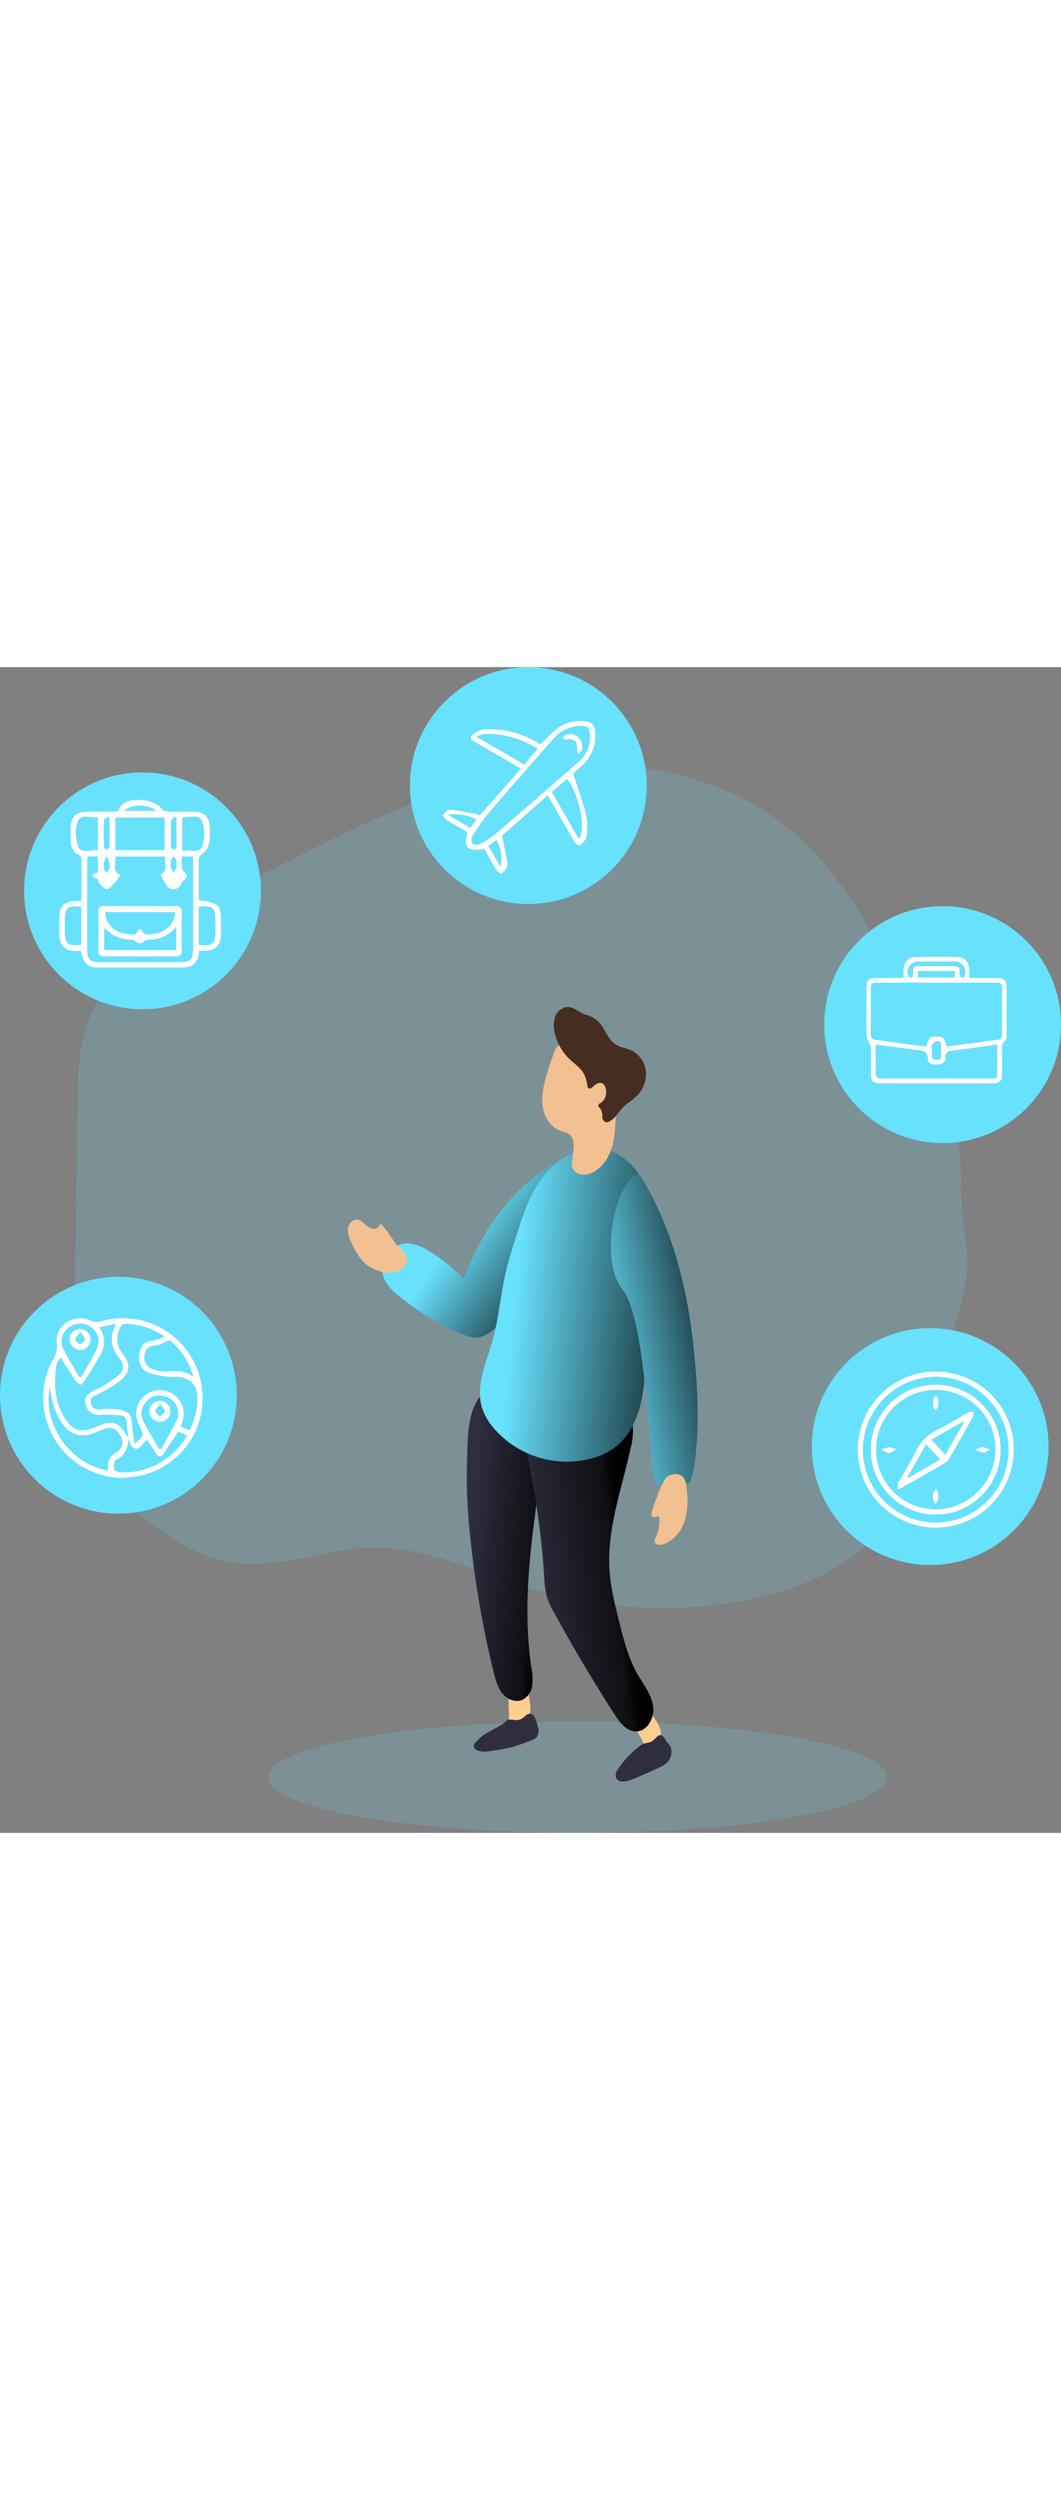 <svg id="Layer_1" data-name="Layer 1" xmlns="http://www.w3.org/2000/svg" xmlns:xlink="http://www.w3.org/1999/xlink" viewBox="0 0 358.14 393.32" data-imageid="travel-plans-monochromatic" imageName="Travel plans" class="illustrations_image" style="width: 167px;"><rect x="0" y="0" width="358.14" height="393.32" fill="#808080" stroke="none"/><defs><linearGradient id="linear-gradient" x1="219.99" y1="214.06" x2="188.31" y2="191.08" gradientUnits="userSpaceOnUse"><stop offset="0.01"/><stop offset="0.13" stop-opacity="0.69"/><stop offset="1" stop-opacity="0"/></linearGradient><linearGradient id="linear-gradient-2" x1="213.91" y1="301.6" x2="187.8" y2="299.25" xlink:href="#linear-gradient"/><linearGradient id="linear-gradient-3" x1="241.08" y1="304.5" x2="206.62" y2="308.16" xlink:href="#linear-gradient"/><linearGradient id="linear-gradient-4" x1="257.81" y1="222.91" x2="204.02" y2="217.69" xlink:href="#linear-gradient"/><linearGradient id="linear-gradient-5" x1="270.72" y1="225.37" x2="231.03" y2="232.16" xlink:href="#linear-gradient"/></defs><title>Travel-Planning</title><ellipse cx="194.91" cy="374.52" rx="104.45" ry="18.8" fill="#68e1fd" opacity="0.18" style="isolation:isolate" class="target-color"/><path d="M354.47,179.32c.56-21.2-8.7-41.28-17.86-60.41-10.65-22.23-22-45.17-41.3-60.56-23.37-18.68-55.57-23.46-85.14-18.92S153,56.89,126.42,70.63c-15.7,8.12-31.31,16.63-45.25,27.5-8.68,6.77-16.89,14.75-21,25-3.59,8.89-3.78,18.73-3.92,28.31L54.77,251.85c-.08,5.46-.14,11.08,1.78,16.19,2.59,6.87,8.37,11.95,13.94,16.73,11.3,9.7,23.44,19.8,38.17,22,15.52,2.32,30.94-4.6,46.63-5,18.85-.45,36.46,8.46,54.52,13.9a152.23,152.23,0,0,0,69.76,4.18c16.62-2.91,33.34-9,45.08-21.09,6.76-7,11.56-15.61,15.37-24.54a143.41,143.41,0,0,0,10.41-38.52c1.16-9.24,5.76-19,6.08-28.07C356.85,198.39,354.21,188.94,354.47,179.32Z" transform="translate(-30.05 -4.66)" fill="#68e1fd" opacity="0.18" style="isolation:isolate" class="target-color"/><path d="M186.59,211a57.87,57.87,0,0,0-12.28-9.64,15.14,15.14,0,0,0-5.51-2.21,8.63,8.63,0,0,0-9.07,11.92,15.77,15.77,0,0,0,4.75,5.6,83.62,83.62,0,0,0,21.73,13.08,11.5,11.5,0,0,0,4.46,1.11c2.34,0,4.45-1.39,6.26-2.88,5.17-4.28,9-10,12.44-15.72,2.64-4.34,5.18-8.81,6.57-13.7.79-2.78,1.2-5.65,1.71-8.49s1.07-5.45,1.75-8.15c.58-2.29,2.6-6.08,2.41-8.39-.45-5.27-7.65.44-9.58,1.82a67.92,67.92,0,0,0-18.64,20.95A92.51,92.51,0,0,0,186.59,211Z" transform="translate(-30.05 -4.66)" fill="#68e1fd" class="target-color"/><path d="M186.59,211a57.87,57.87,0,0,0-12.28-9.64,15.14,15.14,0,0,0-5.51-2.21,8.63,8.63,0,0,0-9.07,11.92,15.77,15.77,0,0,0,4.75,5.6,83.62,83.62,0,0,0,21.73,13.08,11.5,11.5,0,0,0,4.46,1.11c2.34,0,4.45-1.39,6.26-2.88,5.17-4.28,9-10,12.44-15.72,2.64-4.34,5.18-8.81,6.57-13.7.79-2.78,1.2-5.65,1.71-8.49s1.07-5.45,1.75-8.15c.58-2.29,2.6-6.08,2.41-8.39-.45-5.27-7.65.44-9.58,1.82a67.92,67.92,0,0,0-18.64,20.95A92.51,92.51,0,0,0,186.59,211Z" transform="translate(-30.05 -4.66)" fill="url(#linear-gradient)"/><path d="M163,198.36a49.38,49.38,0,0,0-3.8-5.28c-.19-.24-.45-.5-.76-.44s-.47.47-.65.77c-.73,1.21-2.63.77-3.73-.12s-2.1-2.15-3.52-2.23a3.19,3.19,0,0,0-3,2.82,7.86,7.86,0,0,0,.89,4.38A34.47,34.47,0,0,0,150.3,202a15.26,15.26,0,0,0,3.42,4.23,12.82,12.82,0,0,0,4.59,2.27,10.16,10.16,0,0,0,5,.33,5.34,5.34,0,0,0,3.83-3C168.55,202.38,164.49,200.81,163,198.36Z" transform="translate(-30.05 -4.66)" fill="#f3c091"/><path d="M201.88,358.61a4.08,4.08,0,0,0,.22,1.63c.55,1.26,2.26,1.6,3.56,1.17a4.78,4.78,0,0,0,2.92-2.66A8.18,8.18,0,0,0,209,355a27.77,27.77,0,0,0-.49-3.63,3.14,3.14,0,0,0-1.22-2.22c-1.59-.9-4.57,1.06-5.17,2.6C201.36,353.66,201.9,356.58,201.88,358.61Z" transform="translate(-30.05 -4.66)" fill="#ffcd90"/><path d="M207.45,358.48a7.14,7.14,0,0,1-1.57,1.14,5.07,5.07,0,0,1-2.41.27,4.18,4.18,0,0,0-2,0,4,4,0,0,0-1,.78,13.55,13.55,0,0,1-2.25,1.5L194.9,364a14.48,14.48,0,0,0-2.77,1.87c-.51.48-.95,1-1.46,1.53a2.5,2.5,0,0,0-.61.73,1.45,1.45,0,0,0,.39,1.54,3.1,3.1,0,0,0,1.51.7,7.46,7.46,0,0,0,2,.19,23.09,23.09,0,0,0,2.86-.38,48.06,48.06,0,0,0,6.31-1.19c2.08-.63,4.11-1.4,6.14-2.17a4.55,4.55,0,0,0,1.94-1.15,4.07,4.07,0,0,0,.38-3.57,19.7,19.7,0,0,0-.76-2.48c-.3-.79-.78-1.66-1.61-1.81a2.14,2.14,0,0,0-1.59.51Z" transform="translate(-30.05 -4.66)" fill="#2e2e3f"/><path d="M188.6,296.35A331.6,331.6,0,0,0,196.75,344c.6,2.42,1.27,4.92,2.83,6.87s4.29,3.18,6.62,2.28a6.15,6.15,0,0,0,3.48-4.87,19.82,19.82,0,0,0-.32-6.23c-2.45-16.85-1.07-34,1.23-50.89A93.27,93.27,0,0,1,213.87,275c1.11-3.49,2.61-6.92,2.85-10.58.69-10.74-9.93-18.63-20.09-16.33-9.41,2.13-8.67,17.79-8.94,25.18A174.26,174.26,0,0,0,188.6,296.35Z" transform="translate(-30.05 -4.66)" fill="#2e2e3f"/><path d="M188.6,296.35A331.6,331.6,0,0,0,196.75,344c.6,2.42,1.27,4.92,2.83,6.87s4.29,3.18,6.62,2.28a6.15,6.15,0,0,0,3.48-4.87,19.82,19.82,0,0,0-.32-6.23c-2.45-16.85-1.07-34,1.23-50.89A93.27,93.27,0,0,1,213.87,275c1.11-3.49,2.61-6.92,2.85-10.58.69-10.74-9.93-18.63-20.09-16.33-9.41,2.13-8.67,17.79-8.94,25.18A174.26,174.26,0,0,0,188.6,296.35Z" transform="translate(-30.05 -4.66)" fill="url(#linear-gradient-2)"/><path d="M247,367.14a4.15,4.15,0,0,0,.89,1.38c1,.9,2.72.48,3.73-.45a4.89,4.89,0,0,0,1.51-3.66,8.19,8.19,0,0,0-1.23-3.59,27,27,0,0,0-2-3.08,3.11,3.11,0,0,0-2-1.49c-1.83-.14-3.7,2.9-3.58,4.55C244.4,362.88,246.13,365.29,247,367.14Z" transform="translate(-30.05 -4.66)" fill="#ffcd90"/><path d="M253.51,365.15c-.45-.25-1-.21-1.72.41a15.43,15.43,0,0,1-1.56,1.47c-.95.61-2.19.57-3.23,1a7.47,7.47,0,0,0-1.7,1.2,29.48,29.48,0,0,0-5.2,5.27c-1,1.41-3.33,3.74-1.66,5.5.81.85,2.19.79,3.33.49a24.77,24.77,0,0,0,3.43-1.27c2.6-1.1,5.19-2.2,7.71-3.46a8,8,0,0,0,2.6-1.78,5.27,5.27,0,0,0,.89-5.05,7.48,7.48,0,0,0-1.06-1.4C254.73,366.78,254.25,365.57,253.51,365.15Z" transform="translate(-30.05 -4.66)" fill="#2e2e3f"/><path d="M207.2,255.79c-1.45,5-.2,10.32.9,15.4a274.22,274.22,0,0,1,5.67,40.65,30.12,30.12,0,0,0,.84,6.35,26.94,26.94,0,0,0,2.53,5.58q9.6,17.53,20.44,34.34c1.7,2.64,3.92,5.56,7.06,5.62,4,.09,6.48-4.77,5.82-8.7s-3.3-7.19-5.27-10.66c-3-5.25-4.53-11.19-6-17.05s-3-11.86-3.42-17.94c-.9-14,4.15-27.52,7.13-41.18a22.9,22.9,0,0,0,.71-7.71c-.66-5.27-4.78-9.69-9.7-11.69C225.86,245.55,210.14,245.69,207.2,255.79Z" transform="translate(-30.05 -4.66)" fill="#2e2e3f"/><path d="M207.2,255.79c-1.45,5-.2,10.32.9,15.4a274.22,274.22,0,0,1,5.67,40.65,30.12,30.12,0,0,0,.84,6.35,26.94,26.94,0,0,0,2.53,5.58q9.6,17.53,20.44,34.34c1.7,2.64,3.92,5.56,7.06,5.62,4,.09,6.48-4.77,5.82-8.7s-3.3-7.19-5.27-10.66c-3-5.25-4.53-11.19-6-17.05s-3-11.86-3.42-17.94c-.9-14,4.15-27.52,7.13-41.18a22.9,22.9,0,0,0,.71-7.71c-.66-5.27-4.78-9.69-9.7-11.69C225.86,245.55,210.14,245.69,207.2,255.79Z" transform="translate(-30.05 -4.66)" fill="url(#linear-gradient-3)"/><path d="M211.24,179.68c-3.05,4.95-4.87,10.54-6.66,16.06-1.38,4.25-2.76,8.51-3.77,12.87-1.84,7.93-2.45,16.13-4.7,23.95-2.06,7.18-5.51,14.61-3.41,21.78a20.1,20.1,0,0,0,4.21,7.33,32.56,32.56,0,0,0,33.68,9.71,23.14,23.14,0,0,0,6.48-3.09c5.26-3.71,8.19-10,9.52-16.28s1.29-12.8,1.88-19.21c1-10.92,3.84-21.66,4-32.62s-3-22.74-11.53-29.58C230.06,161.94,217.46,169.6,211.24,179.68Z" transform="translate(-30.05 -4.66)" fill="#68e1fd" class="target-color"/><path d="M211.24,179.68c-3.05,4.95-4.87,10.54-6.66,16.06-1.38,4.25-2.76,8.51-3.77,12.87-1.84,7.93-2.45,16.13-4.7,23.95-2.06,7.18-5.51,14.61-3.41,21.78a20.1,20.1,0,0,0,4.21,7.33,32.56,32.56,0,0,0,33.68,9.71,23.14,23.14,0,0,0,6.48-3.09c5.26-3.71,8.19-10,9.52-16.28s1.29-12.8,1.88-19.21c1-10.92,3.84-21.66,4-32.62s-3-22.74-11.53-29.58C230.06,161.94,217.46,169.6,211.24,179.68Z" transform="translate(-30.05 -4.66)" fill="url(#linear-gradient-4)"/><path d="M214.39,142.84c-.95,3.31-1.68,6.79-1.14,10.2s2.55,6.75,5.75,8c1.32.53,2.86.75,3.79,1.82a5.38,5.38,0,0,1,.84,3.89,40,40,0,0,1-.43,4.08,6.32,6.32,0,0,0-.1,2.29,3.66,3.66,0,0,0,2.77,2.66,6.12,6.12,0,0,0,3.94-.5c3.68-1.63,6-5.44,7-9.34s.93-8,1.25-12a45.41,45.41,0,0,0,.32-6.79,17,17,0,0,0-7-12.5c-2.88-2.07-9.09-4.7-12.53-2.51-1.21.77-1.65,2.19-2.1,3.47C215.9,138,215.08,140.42,214.39,142.84Z" transform="translate(-30.05 -4.66)" fill="#f3c091"/><path d="M220.82,119.44a5,5,0,0,0-3.42,3.27,9.28,9.28,0,0,0-.18,4.88,17.42,17.42,0,0,0,5.07,9.32c1.63,1.55,3.58,2.82,4.72,4.74a10.59,10.59,0,0,1,1.24,4c.06.43.15.93.54,1.13s1-.16,1.42-.53c.78-.75,1.77-1.54,2.82-1.27s1.62,1.72,1.62,2.92a4.15,4.15,0,0,1-1.66,3.68c-.36.22-.83.4-.94.8-.17.59.49,1,.84,1.54a4.3,4.3,0,0,1,.45,2.26,2.12,2.12,0,0,0,1,1.95,2,2,0,0,0,1.73-.36c2-1.23,3.06-3.47,4.75-5.07,1.09-1,2.43-1.8,3.57-2.79a10.55,10.55,0,0,0,3.71-8.48,8.94,8.94,0,0,0-5.12-7.55c-1.6-.7-3.41-.88-4.9-1.77-2.06-1.23-3.14-3.54-4.37-5.59A8.92,8.92,0,0,0,228,122C225.46,121.34,223.63,118.84,220.82,119.44Z" transform="translate(-30.05 -4.66)" fill="#452d21"/><path d="M245.55,175.6s13.76,17.88,18.22,55-.83,49.23-.83,49.23-9.5,4.91-11.72-.45-2.73-54.12-11-64.66S238,177.87,245.55,175.6Z" transform="translate(-30.05 -4.66)" fill="#68e1fd" class="target-color"/><path d="M245.55,175.6s13.76,17.88,18.22,55-.83,49.23-.83,49.23-9.5,4.91-11.72-.45-2.73-54.12-11-64.66S238,177.87,245.55,175.6Z" transform="translate(-30.05 -4.66)" fill="url(#linear-gradient-5)"/><path d="M250.13,289.45c-.26.75-.32,1.87.46,2s1.44-.58,1.87-.09a.93.93,0,0,1,.17.59,13,13,0,0,1-1.19,6.23,2.45,2.45,0,0,0-.38,1.66c.29,1,1.73,1.11,2.74.79,3.65-1.13,6.29-4.48,7.42-8.13s1-7.56.52-11.35a5.36,5.36,0,0,0-1.22-3.31c-1.8-1.75-5.07-.84-6.2,1.1C252.48,282.11,251.33,286,250.13,289.45Z" transform="translate(-30.05 -4.66)" fill="#f3c091"/><circle cx="48.1" cy="75.48" r="39.96" fill="#68e1fd" class="target-color"/><circle cx="178.33" cy="39.96" r="39.96" fill="#68e1fd" class="target-color"/><circle cx="318.18" cy="120.61" r="39.96" fill="#68e1fd" class="target-color"/><circle cx="39.96" cy="245.66" r="39.96" fill="#68e1fd" class="target-color"/><circle cx="313.98" cy="262.98" r="39.96" fill="#68e1fd" class="target-color"/><path d="M335.05,109.23c0-.82-.05-1.74,0-2.65.18-2.47,1.45-4,3.91-4.09,4.74-.15,9.5-.16,14.24,0,2.54.07,3.84,1.64,4,4.2.05.86,0,1.72,0,2.86h7.63c.74,0,1.48,0,2.22,0,1.91.09,2.75.85,2.76,2.71,0,5.62,0,11.23,0,16.85,0,.53-.07,1.29-.41,1.54-1.41,1-1.12,2.47-1.12,3.85,0,2.53,0,5.06,0,7.59,0,2.09-.86,3-2.93,3q-19.17.06-38.32,0c-2.18,0-3-.89-3-3.09,0-3,0-5.92,0-8.88a7,7,0,0,0-.71-1.92,7.7,7.7,0,0,1-.78-2.36c-.07-5.43,0-10.86,0-16.29,0-2.21.79-3,3.06-3,3,0,6,0,9.07-.06C334.66,109.49,334.77,109.38,335.05,109.23Zm14.42,23.35a3.6,3.6,0,0,0,.64.07L367,130.37c1.14-.15,1.32-.87,1.32-1.84,0-5.19,0-10.37,0-15.55,0-1.31-.38-1.88-1.8-1.88q-20.36.06-40.73,0c-1.4,0-1.82.55-1.81,1.86.05,5.19,0,10.37,0,15.55a1.63,1.63,0,0,0,1.69,1.91c3.42.42,6.84,1,10.26,1.41,2.29.31,4.58.59,6.85.88.65-3,1.12-3.44,3.46-3.42C348.41,129.31,348.87,129.77,349.47,132.58Zm17.19-.59c-5.17.72-10,1.47-14.93,2-1.61.19-2.61.44-2.53,2.41.07,1.56-1.09,2.26-2.57,2.31s-3.39.05-3.38-1.7c0-3.05-1.95-3-3.93-3.19-.86-.1-1.71-.23-2.57-.35L325.6,132c0,3.19.1,6.14,0,9.08-.08,1.85.49,2.43,2.39,2.42,10.74-.09,21.48-.05,32.22-.05,1.67,0,3.33,0,5,0,1,0,1.5-.34,1.49-1.38C366.65,138.84,366.66,135.58,366.66,132Zm-20.53-28c-2.16,0-4.32,0-6.48,0a3.56,3.56,0,0,0-2.94,5.07,1,1,0,0,0,.75.39.91.91,0,0,0,.71-.42,3.25,3.25,0,0,0,.08-1.09c.07-2.39.07-2.39,2.51-2.39,3.15,0,6.3,0,9.44,0,1.16,0,2.48-.15,3.39.36.5.28.27,1.8.45,2.75.06.29.34.7.58.75a1,1,0,0,0,.92-.35c1.16-2-.48-5-2.74-5.07S348.36,104,346.13,104Zm6.22,3.22H339.91v2.2h12.44Zm-7.76,26.7h0c0,.42,0,.85,0,1.28-.07,1.17.08,2,1.63,2s1.52-.85,1.49-1.91,0-2.08,0-3.12-.63-1.51-1.51-1.28a2.77,2.77,0,0,0-1.53,1.25C344.38,132.6,344.59,133.32,344.59,133.94Z" transform="translate(-30.05 -4.66)" fill="#fff"/><path d="M214.93,47.94,199.49,61.53c.62,2.94,1.24,5.73,1.75,8.54a4,4,0,0,1-.19,2.37,4.41,4.41,0,0,1-1.86,1.89c-.27.13-1.25-.76-1.63-1.37-1.42-2.28-2.72-4.63-4-6.93-5.74.93-7.22-.52-5.64-5.66-2.28-1.33-4.62-2.63-6.88-4a9.69,9.69,0,0,1-1.66-1.77c.86-.66,1.77-1.94,2.57-1.87,3,.26,5.9,1,8.85,1.5a6.7,6.7,0,0,1,1.19.46c4.58-5.19,9.15-10.37,13.9-15.77L197,33.74c-2.33-1.35-4.65-2.72-7-4-1.1-.61-1.36-1.53-.42-2.22a8.19,8.19,0,0,1,4-1.9,32.17,32.17,0,0,1,18.83,5.06c1.63-1.54,3.16-3,4.74-4.47a12.72,12.72,0,0,1,10.05-3.27c2.81.23,3.59,1.05,3.78,3.92A13.43,13.43,0,0,1,226.38,38c-1.07,1-2.19,2-2.84,2.56,1.54,4.83,3.15,9.29,4.34,13.86a24,24,0,0,1,.29,6.63,4.57,4.57,0,0,1-1.09,2.52c-1.38,1.67-2.22,1.55-3.31-.33C220.87,58.25,218,53.23,214.93,47.94Zm14.3-19.74c-.14-1.89.2-3.54-2.37-3.63a12,12,0,0,0-10,4.23c-7.31,8.35-14.68,16.66-21.89,25.1a65.89,65.89,0,0,0-5.53,7.91,2.59,2.59,0,0,0,.11,2.46,2.71,2.71,0,0,0,2.49.07A27.71,27.71,0,0,0,197.26,61q14.18-12.15,28.2-24.47A10.74,10.74,0,0,0,229.23,28.2Zm-3.76,34.54c2.52-3.45,0-15.52-4-20.35l-5.17,4.38ZM211.52,32.21a31.8,31.8,0,0,0-18-5,12.33,12.33,0,0,0-2.78.89L207,37.52ZM190.89,56.09a16.06,16.06,0,0,0-9.66-1.61l7.65,4.43Zm8.16,16A12.61,12.61,0,0,0,197.59,63l-2.7,2Z" transform="translate(-30.05 -4.66)" fill="#fff"/><path d="M226.6,31.62a2.17,2.17,0,0,1-.15,1A9.3,9.3,0,0,1,225.21,34a4.83,4.83,0,0,1-.4-1.67c.36-2.39-.93-3.63-3.39-3.25a4.66,4.66,0,0,1-1.58-.33c.4-.45.71-1.1,1.2-1.29A4.21,4.21,0,0,1,226.6,31.62Z" transform="translate(-30.05 -4.66)" fill="#fff"/><path d="M97.14,83.26c7.09,1,7.52,1.46,7.52,8.49,0,1.18,0,2.36,0,3.53-.18,3.23-1.94,4.94-5.17,5.07-.66,0-1.31,0-2.13,0-.1.47-.18.88-.27,1.28-.71,3.11-2.18,4.38-5.38,4.39q-14.31,0-28.63,0c-3.5,0-4.73-1.26-5.66-5.46a1.7,1.7,0,0,0-.58-.18c-4.65.42-7.12-1.65-6.79-7,.08-1.24,0-2.49,0-3.74,0-4.35,1.62-6,5.92-6.11.43,0,.86,0,1.58-.08,0-4.82,0-9.56,0-14.3,0-.41-.55-1-1-1.19a4.82,4.82,0,0,1-2.64-4.49c0-1.54,0-3.08,0-4.63.08-3.64,1.74-5.32,5.44-5.41,2.93-.07,5.87,0,8.81,0,1.12,0,2-.08,2.37-1.38a2.24,2.24,0,0,1,.65-.87c2.68-2.87,11.11-2,13.28,1.19a2.66,2.66,0,0,0,1.88,1c3,.11,6,0,9,.07,3.8.08,5.43,1.77,5.49,5.59a21.67,21.67,0,0,1-.14,5,6.4,6.4,0,0,1-2.17,3.55,2.74,2.74,0,0,0-1.4,2.59C97.17,74.49,97.14,78.82,97.14,83.26ZM59.61,68.52c-.06.78-.13,1.35-.13,1.93q0,14.76,0,29.52c0,3.38.88,4.21,4.39,4.21H90.74c3.7,0,4.49-.8,4.49-4.56q0-14.41,0-28.85V68.54H91.46a20,20,0,0,0,.08,4.19c.18.85,1.55,1.56,1.54,2.32S92,76.55,91.4,77.33c-.21.29-.24.7-.43,1a2.75,2.75,0,0,1-4.62.07c-.75-1.18-1.42-2.41-2.2-3.74,3-1.26,1.17-3.88,1.65-6.08H69c.3,2.32-1.25,4.92,1.67,6.21a20.33,20.33,0,0,1-1.91,2.7c-.79.81-1.81,2-2.71,2s-1.84-1.26-2.65-2.07c-.31-.3-.2-1.21-.47-1.31-3.31-1.21-.73-1.69.19-2.32V68.52Zm26-13.1H69v11H85.65Zm-22.51-.17c-2.44.47-5.74-1.35-6.79,1.53a12.54,12.54,0,0,0,.16,8.44c1.06,2.51,4.27,1,6.63,1.24ZM91.56,66.71c2.49-.77,5.81,1.14,6.79-1.69a12.81,12.81,0,0,0-.15-8.45c-1-2.54-4.28-.93-6.64-1.29ZM57.45,85.47c-4.7-.41-5.51.34-5.52,4.87v3.3c0,4.41,1.06,5.32,5.52,4.64Zm39.69,0v13c4.91.3,5.63-.38,5.63-5V90.38C102.77,85.81,102,85.12,97.14,85.44ZM67,55.53l-.59-.42c-.44.45-1.24.89-1.26,1.35-.12,2.93-.1,5.86,0,8.79,0,.41.54.81.84,1.21.34-.43,1-.85,1-1.29C67.05,62,67,58.74,67,55.53Zm22.59-.06L89,55.09c-.42.48-1.18.95-1.2,1.44-.11,2.93-.09,5.86,0,8.79,0,.39.6.77.91,1.15.32-.38.9-.76.91-1.15C89.63,62,89.6,58.75,89.6,55.47ZM72,53.15H82.67C80.6,50.79,74.21,50.77,72,53.15Zm-6.91,18a4.74,4.74,0,0,0,0,1.51A6.1,6.1,0,0,0,66,74,4.56,4.56,0,0,0,67,72.63a4.88,4.88,0,0,0,0-2.15,9.87,9.87,0,0,0-.93-2c-.32.66-.66,1.32-1,2A1.72,1.72,0,0,0,65.1,71.11Zm24.51.24a5.07,5.07,0,0,0,0-1.51,5.93,5.93,0,0,0-.91-1.37c-.32.44-.83.84-.94,1.33a6,6,0,0,0,0,2.38A7.38,7.38,0,0,0,88.64,74c.32-.59.68-1.17,1-1.78A2.29,2.29,0,0,0,89.61,71.35Z" transform="translate(-30.05 -4.66)" fill="#fff"/><path d="M77.35,102.26c-3.89,0-7.78-.08-11.66,0-2,.06-2.54-.66-2.48-2.56.12-4.1.07-8.21,0-12.32,0-1.49.48-2.11,2-2.11q12.1.08,24.21,0c1.55,0,2,.63,2,2.11-.06,4.26-.08,8.51,0,12.76,0,1.74-.75,2.12-2.26,2.11C85.27,102.23,81.31,102.26,77.35,102.26ZM89.16,87.32H65.54a7.49,7.49,0,0,0,6.54,7.19c1.63.18,3.8,1.3,4.81-1.32a1.32,1.32,0,0,1,.92,0c1,2.63,3.18,1.5,4.81,1.32A7.49,7.49,0,0,0,89.16,87.32Zm.37,5c-2.87,3.37-6.26,4.37-10.08,4.35-.43,0-.8.81-1.3,1a2.44,2.44,0,0,1-1.6,0c-.68-.24-1.28-1-1.94-1-2.77-.17-5.39-.67-7.59-2.5-.57-.47-1.11-1-1.79-1.57v7.53h24.3Z" transform="translate(-30.05 -4.66)" fill="#fff"/><path d="M71.52,278.22a27.06,27.06,0,0,1-24.59-38,6.56,6.56,0,0,1,.55-1.13,9.13,9.13,0,0,0,1.74-6.53c-.61-6,6.05-10,11.54-7.34a4.41,4.41,0,0,0,2.9.29,26.9,26.9,0,0,1,34.62,23,26.6,26.6,0,0,1-22.17,29.16C74.59,278,73.05,278.05,71.52,278.22Zm2-13.46c-.31,3.09-1,5.85-4.32,7.3-.6.26-.8,2.13-.63,3.17.08.5,1.44,1.1,2.23,1.13A24,24,0,0,0,76,276a24.74,24.74,0,0,0,17.23-12.1l-3-1.34c-1.68,2.55-3.28,4.92-4.84,7.33-.93,1.43-1.75,1.37-2.67,0s-2-3-3.17-4.62c-.66.79-1.16,1.45-1.7,2.06-1.31,1.47-2.74,1.36-3.69-.36a12.38,12.38,0,0,1-.69-2.16,47.83,47.83,0,0,1-.6-4.9c0-1.61-.7-2.62-2.24-2.78a32.9,32.9,0,0,0-6-.19c-2.89.25-4.85-.73-5.58-3.22s.18-3.73,3.16-5.2a35.37,35.37,0,0,0,7.57-4.69c2.38-2.05,2.32-3.79.37-6.24-2.58-3.24-3.09-6.63-1.32-10.37a5.12,5.12,0,0,0,.17-1l-5.54,1.22a7.85,7.85,0,0,1,.5,9.15c-1.66,3-3.48,5.91-5.34,8.79-1.21,1.86-1.75,1.83-3,0-1.71-2.5-3.34-5.06-5.15-7.83-.59,1.15-1.37,2-1.48,3-.62,5.49-.58,11.09,2.06,16,3.31,6.17,6.34,6.67,11.45,4.43.51-.22,1.05-.38,1.56-.61,3.76-1.61,6.45-.65,8.36,2.95A14.36,14.36,0,0,0,73.47,264.76ZM94,262.18a23.18,23.18,0,0,0,2.71-11c-.06-3.49-1.5-5.74-4.87-6.76-1.54-.47-3.31-.12-5-.35A31.68,31.68,0,0,1,80,242.68c-2.41-1-3.45-3.9-2.88-6.61.61-2.91,1.89-3.89,5.11-4.27a16.4,16.4,0,0,0,3.39-1.25,24,24,0,0,0-13.44-4.33c-.45,0-1.08.56-1.34,1a7.61,7.61,0,0,0,.69,9.16c2.59,3.31,2.5,6.13-.69,8.86-2.38,2-5.35,3.44-8.16,4.95-1.18.64-2.42,1-2,2.67a2.71,2.71,0,0,0,3.23,2.27,25.08,25.08,0,0,1,6.06,0c3.78.56,4.58,1.83,4.68,5.67a46.2,46.2,0,0,0,.93,5.89c3.14-2.8,3.13-2.8,1.68-5.78-.27-.57-.53-1.15-.74-1.74a7.83,7.83,0,0,1,4.36-9.92,8.1,8.1,0,0,1,10.37,3.85c1.31,2.61.86,5.13-.24,7.71ZM66.5,275.74c-.22-2.55.15-4.63,2.52-5.89s2.91-3.35,1.72-5.83-3.29-3.27-5.7-2.25c-1,.44-2.05.89-3.1,1.27-4.58,1.67-8.08.79-10.89-3.18a25.35,25.35,0,0,1-3-6.36,41.12,41.12,0,0,1-1.16-5.94C44.34,258.92,52.62,273.28,66.5,275.74Zm20.75-44c-1.74.69-3.22,1.67-4.77,1.79-2.22.18-3.36,1.09-3.69,3.19a4.22,4.22,0,0,0,2.79,4.82,12,12,0,0,0,4.28.81c3.31-.28,6.52-.45,9.43,1.72A22.88,22.88,0,0,0,87.25,231.72Zm-3.6,36.65.85.14c1.84-3.43,3.73-6.83,5.47-10.31a4.59,4.59,0,0,0,.2-2.66,5.93,5.93,0,0,0-4.61-4.89,5.74,5.74,0,0,0-6.1,1.79,5.5,5.5,0,0,0-1,6.61C80,262.22,81.89,265.27,83.65,268.37ZM56.74,244.15h.8c1.76-3.17,3.65-6.27,5.22-9.52a5.75,5.75,0,0,0-1.95-7.28,6.29,6.29,0,0,0-7.62.16,5.75,5.75,0,0,0-1.71,7.35C53.08,238,55,241.06,56.74,244.15Z" transform="translate(-30.05 -4.66)" fill="#fff"/><path d="M80.49,255.65a3.63,3.63,0,0,1,3.78-3.42,3.51,3.51,0,0,1,3.29,3.64,3.44,3.44,0,0,1-3.72,3.39A3.56,3.56,0,0,1,80.49,255.65Zm3.62-2.4c-.84,1.19-1.71,1.88-1.64,2.47s1,1.19,1.56,1.78c.59-.56,1.56-1.07,1.66-1.71S84.92,254.47,84.11,253.25Z" transform="translate(-30.05 -4.66)" fill="#fff"/><path d="M57.12,235.06a3.71,3.71,0,0,1-3.6-3.43A3.57,3.57,0,0,1,57.05,228a3.44,3.44,0,0,1,3.54,3.38A3.56,3.56,0,0,1,57.12,235.06Zm.06-6.09c-.85,1.15-1.73,1.83-1.68,2.44s1,1.66,1.53,1.66a2.32,2.32,0,0,0,1.7-1.54C58.82,230.93,58,230.19,57.18,229Z" transform="translate(-30.05 -4.66)" fill="#fff"/><path d="M346,295a26.33,26.33,0,1,1,26.26-26.35A26.39,26.39,0,0,1,346,295ZM321.3,268.67A24.6,24.6,0,1,0,346,244.08,24.71,24.71,0,0,0,321.3,268.67Z" transform="translate(-30.05 -4.66)" fill="#fff"/><path d="M346,246.78a21.9,21.9,0,1,1-22,21.89A21.86,21.86,0,0,1,346,246.78Zm20.11,21.93a20.17,20.17,0,1,0-20.17,20.14A20.33,20.33,0,0,0,366.07,268.71Z" transform="translate(-30.05 -4.66)" fill="#fff"/><path d="M333.08,282.14a7.13,7.13,0,0,1,.21-2.34c2-3.59,4.2-7.06,6-10.72a14.87,14.87,0,0,1,7.06-7c3.6-1.78,7-4,10.54-5.92a6,6,0,0,1,1.84-.32,5.42,5.42,0,0,1-.3,1.84q-3.94,7.07-8,14.06a4,4,0,0,1-1.39,1.44c-4.79,2.78-9.6,5.51-14.41,8.25C334.34,281.57,334,281.69,333.08,282.14Zm3.32-4.29.33.33L347.45,272c-1.65-1.77-3.17-3.39-4.79-5.14C340.52,270.63,338.46,274.24,336.4,277.85Zm19-18.34-.33-.32-10.67,6.1,4.74,5.17Z" transform="translate(-30.05 -4.66)" fill="#fff"/><path d="M345.05,252.7a2.61,2.61,0,0,1,0-1,8.32,8.32,0,0,1,.9-1.32,4,4,0,0,1,.74,1.25,7.46,7.46,0,0,1,0,2.45c-.08.48-.57.88-.88,1.32a6,6,0,0,1-.74-1.26A5.24,5.24,0,0,1,345.05,252.7Z" transform="translate(-30.05 -4.66)" fill="#fff"/><path d="M330.16,269.94l-2.57-1.17a8.62,8.62,0,0,1,2.52-.88,8.46,8.46,0,0,1,2.5.7Z" transform="translate(-30.05 -4.66)" fill="#fff"/><path d="M361.8,269.53a1.12,1.12,0,0,1-.41,0c-.74-.27-1.47-.56-2.21-.85l2.22-.84a.68.68,0,0,1,.4,0l2.41.85L362,269.87Z" transform="translate(-30.05 -4.66)" fill="#fff"/><path d="M346.74,284.66a2.61,2.61,0,0,1,0,1,8.8,8.8,0,0,1-.9,1.32c-.25-.42-.67-.81-.74-1.26a7.4,7.4,0,0,1,0-2.44c.09-.48.57-.89.88-1.33a6.14,6.14,0,0,1,.75,1.27A5.68,5.68,0,0,1,346.74,284.66Z" transform="translate(-30.05 -4.66)" fill="#fff"/></svg>